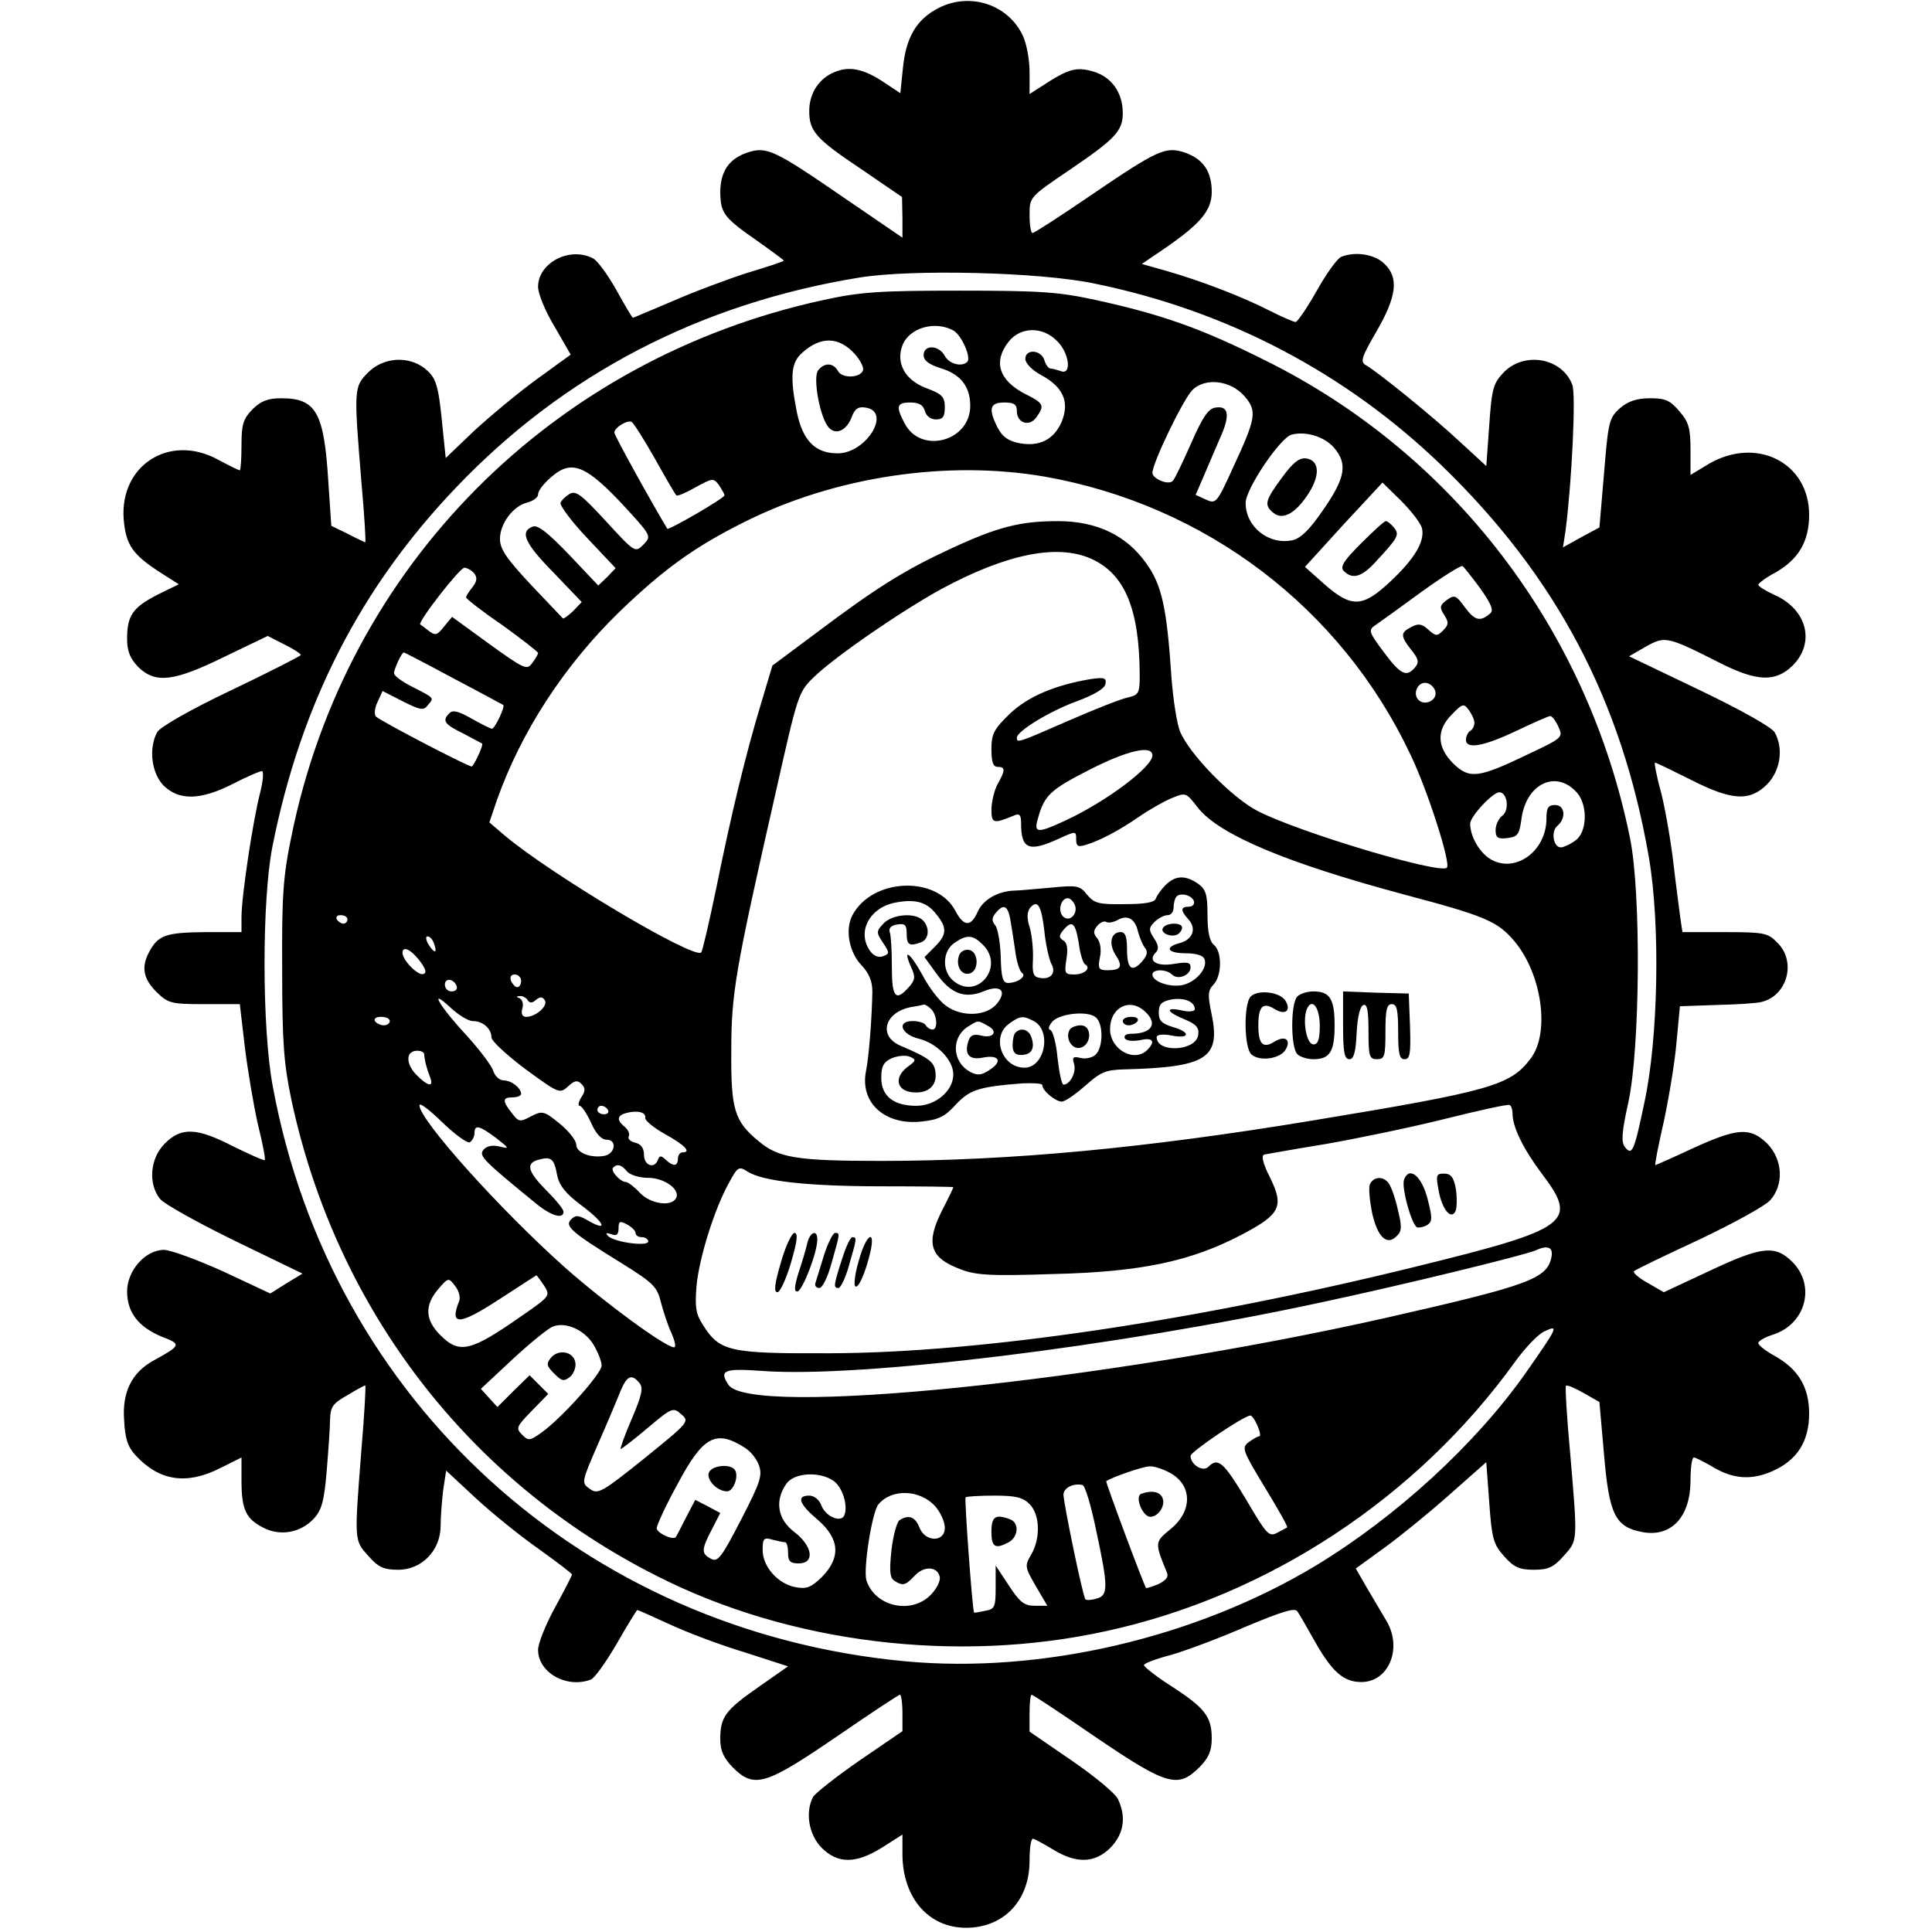 <?xml version="1.0" standalone="no"?>
<!DOCTYPE svg PUBLIC "-//W3C//DTD SVG 20010904//EN"
 "http://www.w3.org/TR/2001/REC-SVG-20010904/DTD/svg10.dtd">
<svg version="1.0" xmlns="http://www.w3.org/2000/svg"
 width="456pt" height="456pt" viewBox="0 0 456 456"
 preserveAspectRatio="xMidYMid meet">
<g transform="translate(0,456) scale(0.1,-0.1)"
fill="#000000" stroke="none">
<path d="M2215 4541 c-52 -27 -77 -69 -84 -143 l-6 -58 -36 24 c-49 33 -83 41
-119 26 -37 -15 -60 -50 -60 -92 0 -48 16 -66 124 -138 l95 -65 1 -48 0 -48
-139 95 c-163 112 -181 121 -227 106 -44 -15 -64 -45 -64 -95 1 -49 9 -59 88
-114 34 -24 62 -45 62 -46 0 -2 -39 -15 -86 -29 -47 -15 -127 -45 -177 -67
-50 -21 -92 -39 -93 -39 -2 0 -19 29 -39 65 -20 36 -45 70 -55 75 -55 29 -130
-10 -130 -67 0 -16 17 -58 39 -94 l38 -66 -80 -58 c-44 -32 -110 -87 -148
-122 l-67 -64 -7 68 c-10 105 -15 121 -42 143 -39 31 -98 27 -134 -9 -34 -34
-34 -39 -16 -258 7 -79 11 -143 9 -143 -1 0 -20 9 -41 20 l-39 19 -7 103 c-10
165 -29 198 -111 198 -31 0 -48 -6 -68 -26 -22 -23 -26 -35 -26 -85 0 -33 -2
-59 -4 -59 -3 0 -27 12 -53 26 -114 61 -231 -15 -221 -142 5 -60 21 -83 86
-125 l44 -28 -51 -25 c-58 -30 -71 -49 -71 -104 0 -29 7 -46 26 -66 41 -40 84
-35 204 24 l102 49 39 -20 c21 -10 39 -22 39 -25 0 -2 -74 -40 -164 -83 -99
-47 -168 -87 -175 -99 -21 -39 -13 -97 15 -126 37 -36 87 -35 164 4 33 17 63
30 68 30 5 0 3 -23 -4 -51 -17 -65 -44 -245 -44 -293 l0 -36 -87 0 c-91 -1
-110 -7 -131 -47 -19 -35 -14 -63 17 -94 28 -27 34 -29 113 -29 l84 0 12 -102
c7 -57 21 -139 31 -183 11 -44 18 -81 16 -83 -2 -2 -35 13 -74 32 -87 45 -123
46 -162 7 -35 -35 -40 -95 -11 -131 10 -12 89 -56 177 -99 l159 -77 -38 -23
-38 -24 -111 52 c-62 28 -125 51 -140 51 -44 0 -87 -49 -87 -98 0 -50 27 -84
82 -107 47 -18 46 -20 -21 -57 -50 -28 -73 -74 -68 -140 2 -44 9 -64 28 -84
56 -60 120 -69 199 -29 l50 25 0 -55 c0 -67 10 -90 52 -111 39 -20 87 -12 118
21 19 20 25 41 31 112 4 49 8 104 8 123 1 30 7 38 41 57 21 13 40 23 42 23 2
0 -2 -69 -9 -152 -17 -217 -17 -213 16 -250 24 -27 36 -33 71 -33 56 0 100 46
100 104 0 21 3 59 6 84 l7 46 71 -66 c39 -36 106 -90 149 -120 42 -30 77 -57
77 -59 0 -3 -18 -38 -40 -78 -22 -40 -40 -85 -40 -100 0 -54 68 -92 125 -70 9
4 36 42 61 85 25 44 47 79 48 79 2 0 36 -15 77 -34 41 -19 120 -49 177 -66
l102 -33 -70 -49 c-79 -55 -90 -71 -90 -123 0 -27 8 -44 29 -66 51 -51 77 -43
244 71 80 55 148 100 151 100 3 0 6 -19 6 -43 l0 -43 -101 -69 c-55 -38 -104
-77 -110 -86 -19 -37 -10 -89 20 -120 39 -39 82 -38 144 1 l47 30 0 -48 c1
-102 62 -172 150 -172 89 0 150 64 150 158 0 28 3 52 8 52 4 0 25 -12 47 -25
55 -34 99 -33 136 4 31 32 38 71 18 114 -6 14 -56 55 -110 92 l-99 68 0 43 c0
24 2 44 5 44 3 0 71 -45 151 -100 168 -114 194 -122 245 -71 22 22 29 39 29
68 0 51 -16 72 -95 123 -36 23 -65 46 -65 50 0 4 29 15 64 24 35 10 115 40
177 67 84 35 115 45 121 36 5 -7 24 -40 43 -74 40 -70 67 -93 108 -93 65 0 98
80 59 145 -10 17 -30 51 -45 76 l-27 47 69 50 c37 27 106 83 153 125 l86 76 7
-95 c6 -86 10 -99 35 -127 23 -26 36 -32 70 -32 35 0 47 6 71 33 33 37 33 31
15 242 -8 85 -12 157 -10 159 3 3 21 -5 42 -17 l37 -21 11 -125 c12 -140 26
-170 90 -182 68 -13 113 35 114 119 0 31 3 57 8 57 4 0 21 -9 39 -19 51 -32
95 -36 147 -13 58 26 86 70 86 136 0 61 -25 104 -80 135 -22 12 -40 26 -40 31
0 5 16 14 35 20 77 25 101 115 46 171 -41 41 -72 38 -197 -21 l-107 -50 -38
22 c-22 12 -36 25 -32 28 5 4 73 37 153 74 80 38 155 79 168 93 33 37 30 96
-7 134 -40 39 -70 37 -175 -11 -47 -22 -88 -40 -89 -40 -2 0 7 46 20 103 12
56 26 140 30 187 l8 85 85 3 c47 1 95 4 107 7 61 14 84 95 38 140 -22 23 -31
25 -124 25 l-100 0 -5 33 c-2 17 -10 75 -16 127 -6 52 -19 128 -29 168 -11 39
-17 72 -15 72 3 0 40 -18 84 -40 98 -50 140 -52 181 -11 31 32 39 84 18 122
-6 12 -79 53 -177 100 l-167 80 40 23 c45 25 49 25 177 -40 86 -43 129 -44
169 -5 54 54 34 132 -41 166 -22 10 -40 21 -40 25 0 3 18 17 41 29 54 31 79
73 79 136 0 123 -124 186 -237 120 l-43 -26 0 60 c0 49 -4 65 -26 90 -22 26
-33 31 -69 31 -32 0 -52 -7 -71 -23 -26 -23 -28 -31 -38 -153 l-11 -129 -43
-23 -43 -24 6 39 c15 117 25 322 16 345 -24 63 -112 79 -161 30 -25 -26 -29
-37 -35 -125 l-7 -97 -62 57 c-63 59 -194 165 -222 181 -14 8 -11 18 25 80 48
83 53 127 18 160 -23 22 -68 29 -101 16 -9 -3 -35 -39 -58 -80 -23 -41 -46
-74 -50 -74 -5 0 -32 12 -60 26 -64 33 -163 71 -243 94 l-60 17 50 34 c88 60
115 92 115 136 0 48 -20 78 -64 93 -45 15 -64 6 -220 -100 -73 -50 -135 -90
-139 -90 -4 0 -7 19 -7 43 0 42 0 42 96 107 106 72 124 91 124 133 0 48 -26
85 -69 98 -41 12 -59 7 -123 -35 l-28 -18 0 52 c0 29 -7 67 -16 86 -35 74
-125 103 -199 65z m367 -650 c314 -64 594 -211 820 -429 271 -262 426 -555
490 -927 27 -158 22 -427 -11 -578 -24 -115 -29 -126 -46 -104 -9 12 -7 36 8
104 28 125 31 496 4 626 -100 492 -417 907 -862 1127 -152 76 -244 108 -399
142 -87 19 -131 22 -321 22 -189 0 -234 -3 -321 -22 -641 -139 -1127 -629
-1256 -1265 -20 -96 -23 -142 -22 -317 0 -172 4 -221 22 -307 106 -493 418
-899 863 -1123 313 -159 708 -207 1059 -130 383 83 735 315 966 636 24 33 55
66 70 72 34 16 31 10 -46 -100 -118 -167 -303 -337 -494 -453 -284 -171 -649
-256 -970 -226 -758 71 -1355 614 -1492 1356 -26 136 -26 441 -1 567 67 337
208 612 435 849 254 266 575 433 951 494 123 20 424 13 553 -14z m-332 -111
c19 -10 43 -64 33 -74 -13 -13 -43 -5 -53 14 -14 26 -50 27 -50 2 0 -13 12
-22 40 -31 47 -14 70 -43 70 -89 0 -84 -117 -115 -155 -41 -21 40 -19 49 14
49 20 0 30 -6 34 -20 3 -12 14 -20 26 -20 16 0 21 6 21 29 0 24 -6 31 -44 45
-50 19 -72 59 -56 101 16 41 76 59 120 35z m245 -25 c29 -28 35 -81 9 -71 -9
3 -19 6 -24 6 -5 0 -12 9 -15 20 -8 25 -45 27 -45 3 0 -10 16 -27 37 -38 52
-28 68 -63 49 -110 -18 -42 -52 -60 -100 -51 -26 5 -40 15 -51 36 -23 45 -19
60 15 60 23 0 30 -4 30 -20 0 -29 30 -38 46 -15 20 28 18 33 -26 55 -62 32
-77 76 -39 124 28 35 80 36 114 1z m-477 -31 c13 -15 21 -31 19 -38 -6 -18
-49 -20 -59 -2 -11 20 -32 21 -47 2 -13 -16 4 -112 25 -135 17 -19 42 -7 54
24 7 20 16 26 33 23 62 -9 2 -108 -66 -108 -53 0 -82 30 -96 96 -17 86 -14
118 12 141 44 40 87 39 125 -3z m920 -100 c29 -34 27 -50 -27 -166 -39 -86
-41 -88 -65 -77 l-24 11 19 44 c10 24 28 65 39 91 24 53 20 76 -11 71 -17 -2
-31 -23 -58 -85 -20 -45 -39 -85 -43 -88 -10 -11 -48 5 -48 19 0 23 71 170 93
194 30 32 92 25 125 -14z m-1392 -147 c25 -45 48 -84 50 -86 3 -3 23 6 46 19
40 22 42 22 55 5 7 -11 13 -21 13 -24 0 -7 -132 -83 -135 -79 -34 56 -125 220
-125 227 0 12 32 31 41 25 4 -2 29 -41 55 -87z m1602 27 c33 -38 28 -71 -24
-146 -32 -47 -53 -68 -73 -73 -56 -12 -111 31 -111 88 0 33 81 153 108 161 33
9 77 -4 100 -30z m-1681 -132 c71 -77 71 -77 52 -97 -20 -20 -20 -20 -89 55
-58 63 -71 73 -86 64 -10 -6 -19 -15 -21 -21 -2 -6 26 -44 63 -83 l67 -71 -20
-21 -21 -20 -69 73 c-50 52 -74 71 -86 66 -31 -12 -18 -40 50 -109 l66 -69
-21 -22 c-12 -11 -23 -19 -24 -16 -2 2 -36 38 -76 80 -56 60 -72 83 -72 107 0
36 31 78 65 86 14 4 25 12 25 19 0 15 37 51 60 60 34 13 68 -8 137 -81z m999
63 c379 -67 699 -309 863 -656 40 -83 96 -257 86 -267 -16 -16 -348 83 -447
134 -60 31 -161 134 -183 188 -7 17 -16 74 -20 126 -11 167 -23 220 -60 271
-47 66 -117 99 -208 99 -90 0 -143 -14 -253 -65 -108 -50 -174 -91 -315 -197
l-106 -79 -26 -87 c-37 -122 -71 -263 -106 -436 -17 -82 -33 -151 -36 -154
-17 -17 -355 184 -465 277 l-35 30 18 53 c57 161 159 318 290 445 104 100 176
152 292 210 214 108 480 148 711 108z m890 -121 c8 -31 -17 -73 -75 -127 -65
-61 -91 -62 -155 -6 l-46 41 91 100 92 99 44 -43 c24 -24 46 -53 49 -64z
m-780 -73 c79 -36 113 -118 114 -273 0 -44 -2 -48 -27 -54 -16 -3 -79 -28
-141 -55 -121 -53 -122 -53 -122 -40 0 15 78 63 142 86 40 15 64 29 67 40 3
15 -2 17 -36 12 -83 -14 -147 -41 -190 -82 -37 -36 -43 -47 -43 -83 0 -31 4
-42 15 -42 18 0 18 -8 0 -40 -8 -14 -14 -40 -15 -59 0 -35 4 -36 53 -16 13 6
17 2 17 -18 0 -61 18 -69 88 -37 42 19 42 19 42 -1 0 -16 4 -19 23 -13 33 10
77 33 125 66 23 16 58 36 77 44 34 14 34 14 62 -22 50 -64 210 -131 486 -205
192 -51 221 -63 261 -110 65 -77 85 -216 39 -277 -48 -64 -93 -77 -517 -147
-393 -65 -714 -95 -1016 -95 -200 0 -243 7 -290 47 -57 47 -65 75 -64 213 0
136 9 188 106 615 51 226 52 231 89 267 52 50 208 157 303 209 153 82 272 106
352 70z m918 -70 c26 -37 32 -52 23 -59 -23 -20 -36 -17 -59 14 -21 29 -25 31
-43 18 -17 -13 -18 -17 -6 -36 11 -17 10 -23 -3 -36 -14 -14 -17 -14 -35 2
-15 14 -24 15 -40 6 -26 -13 -26 -21 0 -54 17 -21 19 -29 9 -41 -20 -24 -34
-18 -74 36 -36 48 -37 52 -19 64 10 7 59 42 108 78 50 36 93 63 97 61 3 -2 22
-26 42 -53z m-2375 36 c8 -10 7 -19 -4 -33 -8 -10 -15 -21 -15 -24 0 -3 38
-33 85 -65 46 -33 84 -63 85 -66 0 -3 -6 -14 -14 -24 -12 -17 -18 -15 -101 45
l-88 64 -19 -23 c-16 -20 -20 -22 -36 -10 -9 7 -18 14 -20 15 -8 4 93 134 104
134 6 0 17 -6 23 -13z m-49 -248 c63 -33 116 -62 118 -63 4 -5 -20 -56 -27
-56 -3 0 -25 11 -48 24 -30 17 -44 21 -52 13 -18 -18 -13 -26 32 -48 23 -12
43 -23 45 -24 3 -3 -15 -44 -24 -54 -3 -4 -214 106 -227 118 -4 5 -3 20 4 34
l12 26 47 -24 c42 -21 50 -23 60 -9 15 17 16 16 -37 43 -24 12 -43 26 -43 32
0 10 18 49 23 49 2 0 54 -27 117 -61z m2318 -32 c4 -20 -25 -34 -40 -19 -15
15 -1 44 19 40 10 -2 19 -11 21 -21z m92 -73 c0 -7 -4 -16 -10 -19 -5 -3 -10
-13 -10 -21 0 -23 41 -16 119 21 40 19 76 35 80 35 4 0 13 -11 19 -25 12 -25
10 -27 -71 -65 -118 -57 -139 -59 -177 -22 -39 39 -40 79 -3 116 25 26 28 26
40 10 7 -10 13 -23 13 -30z m-760 -77 c0 -27 -108 -108 -202 -152 -70 -33 -79
-32 -68 4 15 54 29 67 121 114 92 47 149 59 149 34z m1003 -89 c25 -30 23 -93
-5 -112 -12 -9 -28 -16 -34 -16 -18 0 -24 38 -8 51 21 18 18 49 -6 49 -16 0
-20 -7 -20 -32 0 -79 -77 -132 -135 -94 -25 17 -45 53 -45 82 0 17 53 74 69
74 19 0 24 -43 7 -55 -9 -7 -16 -22 -16 -34 0 -18 5 -22 28 -19 24 3 28 8 33
45 11 84 83 118 132 61z m-2903 -298 c0 -5 -4 -10 -9 -10 -6 0 -13 5 -16 10
-3 6 1 10 9 10 9 0 16 -4 16 -10z m204 -56 c9 -24 2 -26 -12 -4 -7 11 -8 20
-3 20 5 0 12 -7 15 -16z m-34 -41 c15 -20 18 -29 9 -32 -13 -4 -49 33 -49 50
0 17 19 9 40 -18z m240 -48 c0 -8 -4 -15 -9 -15 -5 0 -11 7 -15 15 -3 9 0 15
9 15 8 0 15 -7 15 -15z m-152 -13 c2 -7 -3 -12 -12 -12 -9 0 -16 7 -16 16 0
17 22 14 28 -4z m38 -82 c24 0 44 -18 44 -39 1 -9 37 -42 81 -75 78 -57 80
-58 100 -40 15 14 22 15 31 6 10 -10 10 -17 0 -32 -7 -11 -8 -20 -4 -20 5 0
17 -18 27 -40 12 -27 25 -40 37 -40 25 0 20 -33 -5 -38 -33 -6 -67 7 -67 27 0
9 -18 32 -39 49 -37 30 -41 31 -68 17 -26 -14 -29 -13 -45 8 -23 29 -22 37 2
37 11 0 20 4 20 8 0 14 -23 32 -41 32 -10 0 -21 10 -25 23 -4 12 -31 48 -60
80 -65 70 -95 119 -42 70 19 -18 43 -33 54 -33z m129 50 c5 -8 11 -8 20 0 10
8 15 8 21 -1 8 -13 -21 -39 -44 -39 -9 0 -13 7 -9 20 3 10 0 21 -7 24 -8 3 -8
5 1 5 6 1 15 -4 18 -9z m-325 -50 c0 -5 -6 -10 -14 -10 -8 0 -18 5 -21 10 -3
6 3 10 14 10 12 0 21 -4 21 -10z m81 -77 c1 -16 7 -38 14 -55 10 -26 -6 -22
-34 7 -24 26 -23 55 4 55 8 0 15 -3 16 -7z m108 -209 c6 4 11 14 11 22 0 20
11 18 51 -12 32 -25 32 -26 8 -20 -17 4 -31 1 -38 -8 -12 -14 1 -26 127 -129
34 -27 62 -35 62 -17 0 6 -18 28 -40 50 -45 45 -50 65 -18 73 29 8 36 2 43
-37 5 -24 20 -43 56 -70 54 -40 67 -65 19 -38 -24 14 -31 15 -42 4 -16 -16 0
-30 120 -104 74 -46 83 -55 92 -92 6 -23 17 -56 25 -73 8 -18 11 -33 6 -33
-20 0 -162 104 -256 187 -155 138 -345 350 -345 384 0 8 24 -11 54 -40 30 -29
59 -50 65 -47z m2461 67 c0 -31 26 -84 69 -141 87 -115 67 -130 -299 -220
-520 -128 -1025 -203 -1380 -204 -240 -1 -261 4 -301 67 -17 26 -19 43 -15 92
6 66 43 184 77 244 20 37 23 39 43 26 35 -23 143 -35 319 -35 92 0 167 -1 167
-2 0 -2 -11 -25 -25 -52 -41 -80 -31 -114 40 -141 38 -15 70 -17 222 -12 207
5 324 30 444 93 91 48 100 66 67 134 -17 33 -22 53 -14 55 6 1 72 13 146 25
74 13 200 39 280 59 80 20 148 35 153 33 4 -2 7 -11 7 -21z m-2135 9 c3 -5 -1
-10 -9 -10 -9 0 -16 5 -16 10 0 6 4 10 9 10 6 0 13 -4 16 -10z m88 -18 c-2 -6
20 -24 47 -39 47 -26 63 -43 40 -43 -5 0 -10 -7 -10 -15 0 -18 -11 -19 -29 -2
-11 10 -14 10 -18 0 -8 -23 -33 -14 -33 11 0 16 -7 26 -21 29 -12 3 -18 10
-15 15 3 5 -1 15 -9 22 -20 16 -19 27 3 33 26 7 47 2 45 -11z m-43 -127 c7 -8
29 -15 50 -15 39 0 78 -29 65 -49 -12 -20 -61 -12 -85 14 -13 14 -28 25 -32
25 -14 0 -38 27 -31 34 10 10 20 7 33 -9z m20 -145 c0 -6 7 -10 15 -10 8 0 15
-5 15 -10 0 -13 -81 -2 -95 13 -7 7 -4 8 8 4 12 -5 17 -1 17 14 0 17 3 18 20
9 11 -6 20 -15 20 -20z m2162 -56 c-10 -52 -50 -67 -389 -144 -670 -151 -1505
-236 -1554 -158 -22 34 -11 39 84 32 231 -16 828 57 1315 162 197 42 479 111
507 123 28 13 41 7 37 -15z m-2378 -68 c15 -24 15 -25 -50 -70 -123 -86 -149
-93 -195 -47 -36 36 -37 70 -5 108 24 28 25 28 40 8 9 -11 13 -27 10 -35 -24
-60 -1 -59 97 5 46 30 85 55 85 55 1 0 9 -11 18 -24z m117 -140 c10 -17 19
-39 19 -49 0 -19 -95 -125 -143 -159 -27 -19 -30 -19 -45 -4 -15 15 -13 19 23
56 l39 40 -22 22 -22 22 -38 -37 -38 -38 -20 22 -19 21 75 70 c41 38 84 73 95
77 30 12 75 -8 96 -43z m108 -90 c10 -11 6 -29 -18 -85 -17 -39 -28 -71 -26
-71 2 0 31 22 64 50 57 48 60 49 79 32 20 -17 18 -19 -87 -104 -101 -81 -110
-86 -129 -72 -20 14 -20 15 20 107 22 50 46 107 53 125 15 35 26 40 44 18z
m1459 -101 c6 -14 8 -25 4 -25 -4 0 -15 -7 -25 -14 -17 -13 -14 -20 38 -106
31 -51 55 -93 53 -95 -2 -1 -12 -7 -24 -13 -19 -10 -25 -3 -73 79 -53 88 -66
100 -89 77 -13 -13 -42 5 -42 26 0 9 123 93 141 95 3 1 11 -10 17 -24z m-1210
-52 c13 -8 28 -26 33 -41 9 -24 4 -40 -42 -129 -46 -89 -55 -101 -71 -92 -23
12 -23 21 2 69 l20 39 -30 16 -29 15 -22 -42 c-12 -24 -23 -45 -24 -46 -7 -8
-45 10 -45 21 0 7 21 53 48 102 61 115 91 132 160 88z m1001 -58 c55 -28 57
-90 5 -133 -39 -32 -39 -32 -10 -103 5 -11 -2 -19 -20 -28 -15 -6 -28 -10 -29
-9 -7 11 -96 250 -94 252 12 9 87 35 102 35 10 1 31 -6 46 -14z m-792 -20 c21
-14 35 -58 26 -81 -7 -19 -44 -4 -54 22 -5 14 -17 24 -29 24 -31 0 -24 -20 20
-57 52 -45 55 -89 10 -135 -26 -25 -36 -29 -63 -24 -41 8 -77 48 -77 88 0 27
3 30 23 24 12 -3 25 -6 30 -6 4 0 7 -11 7 -25 0 -20 5 -25 25 -25 39 0 33 41
-10 74 -40 30 -47 74 -19 114 18 26 78 30 111 7z m620 -116 c29 -135 29 -155
1 -162 -12 -4 -24 -4 -26 -2 -6 5 -51 224 -52 247 0 16 23 28 45 23 6 -1 20
-48 32 -106z m-379 55 c12 -14 22 -36 22 -50 0 -35 -47 -34 -60 1 -10 25 -25
31 -47 17 -6 -4 -15 -36 -19 -71 -5 -49 -4 -65 7 -72 20 -13 26 -11 48 12 22
24 54 22 59 -3 2 -10 -8 -29 -22 -43 -46 -46 -131 -27 -151 35 -8 26 13 160
28 179 31 38 99 36 135 -5z m222 6 c25 -25 26 -81 4 -119 -16 -27 -15 -30 11
-75 l27 -46 -30 0 c-24 0 -35 8 -61 48 l-31 47 0 -51 c0 -47 -2 -52 -25 -56
-14 -3 -25 -5 -26 -4 -4 7 -23 268 -20 272 2 2 33 4 68 4 50 0 67 -4 83 -20z"/>
<path d="M3026 3433 c-40 -54 -43 -65 -21 -83 21 -18 50 -4 80 40 31 45 31 83
-2 88 -16 2 -31 -9 -57 -45z"/>
<path d="M3212 3277 c-41 -41 -50 -55 -40 -65 20 -20 42 -14 74 21 54 58 58
65 44 82 -7 8 -15 15 -19 15 -4 0 -30 -24 -59 -53z"/>
<path d="M2751 2471 c-10 -10 -20 -24 -23 -32 -3 -9 -26 -13 -74 -13 -61 -1
-71 2 -88 22 -17 22 -24 23 -85 17 -36 -3 -75 -7 -86 -7 -39 -1 -74 -21 -87
-49 -16 -37 -33 -37 -53 1 -44 84 -196 78 -243 -10 -18 -34 -8 -88 22 -119 17
-18 25 -37 25 -61 -1 -61 -8 -154 -15 -188 -15 -75 45 -129 132 -119 39 4 55
12 80 40 33 35 54 42 157 50 26 1 47 0 47 -4 0 -13 31 -39 46 -39 8 0 32 17
55 37 36 32 48 38 93 39 193 5 227 26 206 129 -10 47 -9 57 4 71 20 20 21 78
1 94 -10 8 -15 31 -15 71 0 48 -4 60 -22 73 -30 21 -54 20 -77 -3z m67 -38 c2
-7 -3 -13 -12 -13 -20 0 -20 -9 -1 -30 20 -22 10 -48 -21 -56 -37 -10 -28 -24
15 -24 24 0 41 -5 44 -14 8 -21 -20 -54 -52 -61 -30 -6 -71 8 -71 25 0 13 33
13 46 0 14 -14 44 -2 44 17 0 12 -8 13 -39 8 -41 -7 -63 7 -43 27 8 8 6 18 -4
33 -13 20 -13 25 1 39 9 9 23 16 31 16 8 0 14 8 14 18 0 10 3 22 7 26 10 10
36 3 41 -11z m-608 -31 c26 -32 25 -48 -4 -77 l-24 -24 29 -40 c33 -46 66 -59
110 -41 40 17 57 2 32 -29 -25 -30 -83 -32 -120 -5 -16 11 -41 44 -56 73 -29
53 -48 66 -26 17 10 -22 9 -29 -6 -46 -31 -35 -40 -24 -40 47 0 38 -2 75 -5
83 -3 9 3 16 18 18 18 3 22 -1 22 -22 0 -27 7 -30 34 -20 19 7 21 35 4 52 -19
19 -73 14 -93 -8 -17 -18 -17 -21 -1 -45 16 -24 16 -26 0 -32 -11 -4 -22 1
-30 12 -32 44 -3 101 56 114 49 10 77 3 100 -27z m327 22 c8 -21 -13 -42 -28
-27 -13 13 -5 43 11 43 6 0 13 -7 17 -16z m-72 -62 c3 -31 11 -65 16 -76 13
-22 -1 -39 -27 -34 -15 2 -18 11 -16 43 1 22 -2 55 -7 74 -8 24 -7 38 0 48 18
21 27 6 34 -55z m-81 31 c3 -16 8 -49 12 -76 3 -26 11 -50 16 -53 12 -8 -10
-24 -33 -24 -12 0 -16 13 -17 61 -1 34 -7 68 -13 75 -9 11 -8 18 1 29 18 22
28 18 34 -12z m302 -32 c4 -14 11 -32 17 -39 7 -9 4 -18 -8 -32 -24 -26 -35
-17 -35 31 0 28 -4 39 -15 39 -23 0 -29 -27 -12 -54 18 -27 13 -36 -19 -36
-21 0 -23 4 -18 30 4 18 1 36 -6 45 -10 12 -10 18 0 30 7 8 16 12 21 9 5 -3
16 -1 26 4 24 14 42 4 49 -27z m-140 -26 c3 -25 10 -48 15 -51 15 -9 -1 -24
-26 -24 -22 0 -23 3 -18 36 4 24 2 39 -7 44 -11 7 -11 11 -1 24 21 25 29 19
37 -29z m-226 -5 c53 -53 -16 -134 -72 -83 -25 23 -23 68 4 87 30 21 44 20 68
-4z m500 -152 c0 -5 -13 -7 -30 -3 -41 9 -38 -3 6 -21 27 -11 35 -20 32 -37
-5 -38 -98 -43 -98 -5 0 6 14 8 35 4 44 -9 46 8 3 20 -26 8 -33 15 -33 34 0
20 6 26 30 31 30 5 55 -5 55 -23z m-622 0 c14 -14 16 -48 3 -48 -6 0 -13 5
-16 10 -3 6 -17 10 -31 10 -39 0 -27 -32 16 -42 42 -11 80 -50 80 -84 0 -39
-42 -74 -87 -74 -54 0 -83 23 -83 66 0 27 5 37 24 46 14 6 33 8 43 4 16 -7 16
-9 -6 -25 -31 -24 -25 -55 12 -59 37 -4 59 15 55 47 -3 25 -15 34 -83 63 -53
23 -37 79 25 91 14 2 27 5 31 6 3 0 10 -4 17 -11z m504 -5 c32 -29 17 -53 -33
-53 -12 0 -17 -5 -14 -11 4 -6 19 -7 36 -4 30 7 37 -3 17 -23 -31 -31 -88 1
-88 49 0 51 46 75 82 42z m-116 -14 c19 -15 18 -73 -1 -89 -8 -7 -24 -10 -35
-7 -17 4 -20 2 -15 -14 6 -19 -9 -49 -25 -49 -4 0 -10 28 -14 63 -3 34 -11 64
-17 66 -6 2 -4 9 5 20 18 19 83 26 102 10z m-146 -9 c43 -23 26 -110 -22 -110
-54 0 -79 74 -36 104 26 19 33 19 58 6z m-109 -11 c26 -13 14 -31 -16 -23 -18
4 -25 1 -30 -15 -9 -30 3 -44 36 -37 37 7 46 -9 15 -29 -19 -13 -29 -14 -46
-5 -44 24 -46 84 -2 109 21 13 20 13 43 0z"/>
<path d="M2745 2370 c-8 -12 20 -24 35 -15 5 3 10 10 10 16 0 12 -37 12 -45
-1z"/>
<path d="M2264 2306 c-9 -24 4 -48 23 -44 24 4 24 52 0 56 -9 2 -20 -4 -23
-12z"/>
<path d="M2650 2150 c0 -5 6 -10 14 -10 8 0 18 5 21 10 3 6 -3 10 -14 10 -12
0 -21 -4 -21 -10z"/>
<path d="M2525 2130 c-12 -20 5 -48 25 -43 27 7 28 53 1 53 -11 0 -23 -5 -26
-10z"/>
<path d="M2397 2123 c-4 -3 -7 -17 -7 -30 0 -16 6 -23 19 -23 25 0 34 14 26
40 -6 20 -25 26 -38 13z"/>
<path d="M2952 2208 c-17 -17 -16 -122 2 -137 20 -17 67 -10 80 11 14 23 0 35
-25 20 -28 -18 -39 -7 -39 38 0 45 11 56 39 38 25 -15 39 -3 25 20 -13 21 -65
27 -82 10z"/>
<path d="M3062 2208 c-16 -16 -16 -120 0 -136 7 -7 24 -12 38 -12 39 0 50 18
50 80 0 62 -11 80 -50 80 -14 0 -31 -5 -38 -12z m53 -69 c0 -32 -4 -44 -15
-44 -16 0 -26 54 -16 82 12 30 31 6 31 -38z"/>
<path d="M3170 2140 c0 -63 3 -80 15 -80 10 0 15 16 17 62 2 38 8 63 16 66 9
3 12 -14 12 -62 0 -59 2 -66 20 -66 18 0 20 7 20 65 0 51 3 65 15 65 12 0 15
-14 15 -65 0 -52 3 -65 15 -65 13 0 15 13 13 78 l-3 77 -77 2 -78 3 0 -80z"/>
<path d="M3314 1776 c-7 -18 18 -108 31 -113 6 -1 16 1 24 6 12 8 12 17 0 63
-14 53 -43 76 -55 44z"/>
<path d="M3395 1753 c8 -48 31 -75 41 -50 3 10 3 33 0 52 -5 27 -12 35 -28 35
-18 0 -19 -4 -13 -37z"/>
<path d="M3233 1764 c-3 -9 0 -40 6 -69 13 -56 35 -76 58 -52 12 11 12 23 2
63 -6 27 -16 55 -22 62 -13 17 -36 15 -44 -4z"/>
<path d="M1843 1580 c-15 -51 -17 -70 -8 -70 6 0 21 32 32 70 15 51 17 70 8
70 -6 0 -21 -31 -32 -70z"/>
<path d="M1906 1628 c-3 -13 -12 -45 -21 -71 -11 -36 -11 -47 -2 -45 12 5 45
89 46 121 1 25 -16 21 -23 -5z"/>
<path d="M1945 1598 c-9 -29 -18 -59 -20 -65 -3 -7 1 -13 9 -13 7 0 20 26 29
60 20 70 20 70 8 70 -5 0 -17 -24 -26 -52z"/>
<path d="M1987 1587 c-20 -62 -20 -67 -8 -67 5 0 17 24 25 54 18 62 19 66 8
66 -5 0 -16 -24 -25 -53z"/>
<path d="M2028 1588 c-9 -29 -13 -57 -10 -63 7 -11 26 34 37 83 11 53 -11 37
-27 -20z"/>
<path d="M1300 1355 c-11 -14 -10 -19 8 -37 18 -18 23 -19 37 -8 9 7 15 23 13
34 -4 26 -40 33 -58 11z"/>
<path d="M1673 1084 c-6 -17 20 -44 43 -44 15 0 28 35 19 50 -10 16 -55 12
-62 -6z"/>
<path d="M2693 1034 c-15 -7 4 -54 22 -54 19 0 36 26 29 44 -6 16 -27 19 -51
10z"/>
<path d="M2340 945 c0 -37 9 -42 41 -25 23 13 25 46 3 54 -34 13 -44 7 -44
-29z"/>
</g>
</svg>
